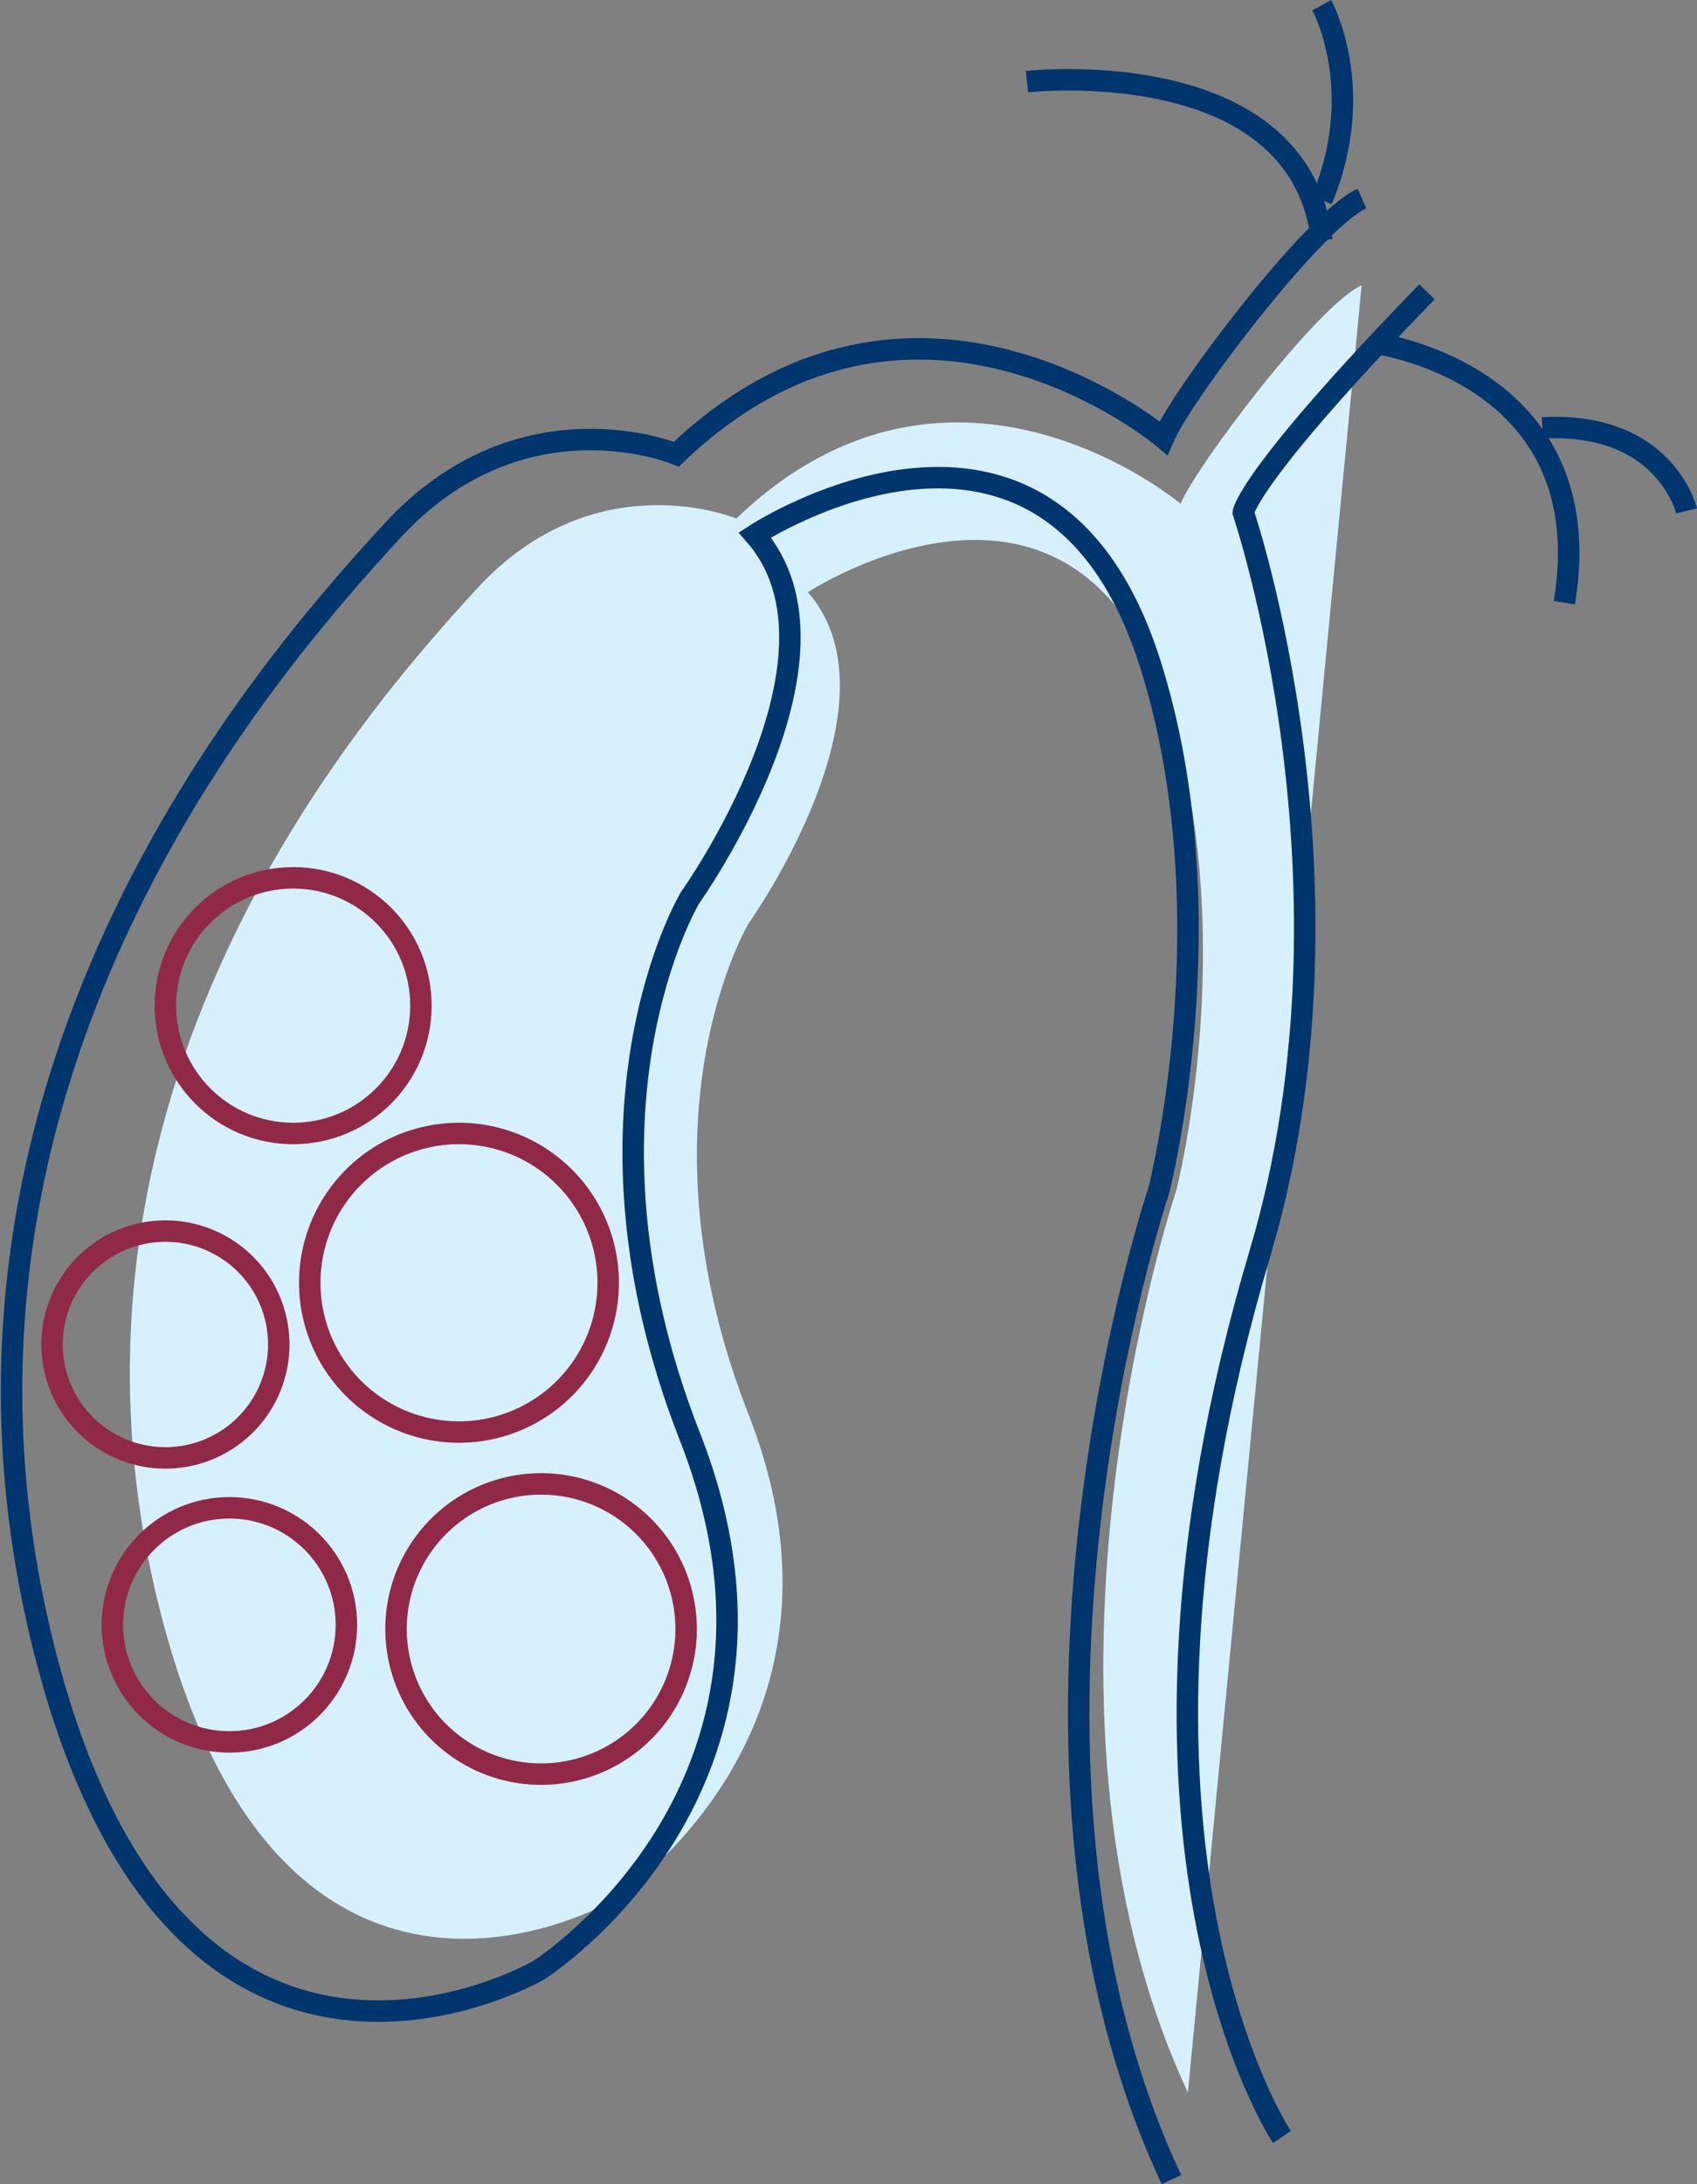 <svg xmlns="http://www.w3.org/2000/svg" width="316.356" height="406.994" viewBox="0 0 316.356 406.994">
    <rect x="0" y="0" width="316.356" height="406.994" fill="#808080" stroke="none"/>
    <g data-name="Group 7054" transform="translate(-485.595 -1534.684)">
        <path data-name="Path 3284" d="M234.128 9.712c-7.982 3.5-30.51 33.134-33.751 40.7 0 0-42.543-35.868-82.82 2.751 0 0-26.282-10.947-48.364 13.08s-83.377 94.4-59.1 190.3c22.765 89.909 84.039 54.317 84.039 54.317s49.114-31.061 25.725-90.692c-21.712-55.348 0-91.574 0-91.574s29.226-40.917 11.041-61.7c0 0 49.88-32.753 67.221 21.839 13.571 42.73 1.455 89.65 1.455 89.65s-32 94.969 2.166 168.066" transform="translate(505.303 1578.141)" style="fill:#d7f0fd"/>
        <path data-name="Path 3285" d="M57.893 353.769s-36.783-54.83-4.085-164.693c20.428-68.638-3.109-138-3.109-138s.5-6.416 34.236-41.143" transform="translate(666.678 1579.125)" style="stroke:#00356d;fill:none;stroke-miterlimit:10;stroke-width:4px"/>
        <path data-name="Path 3286" d="M252.232 6.779c-8.748 3.836-33.442 36.325-37 44.616 0 0-46.639-39.324-90.8 3.015 0 0-28.807-12.006-53.016 14.337S-19.987 172.233 6.631 277.361c24.954 98.563 92.125 59.548 92.125 59.548s53.843-34.054 28.2-99.418c-23.8-60.684 0-100.393 0-100.393s32.042-44.853 12.1-67.64c0 0 54.686-35.9 73.692 23.939 14.883 46.848 1.593 98.282 1.593 98.282s-35.085 104.114 2.376 184.245" transform="translate(487.254 1564.907)" style="stroke:#00356d;fill:none;stroke-miterlimit:10;stroke-width:4px"/>
        <path data-name="Path 3287" d="M89.791 32.65C85.646-2.595 34.84 3.1 34.84 3.1" transform="translate(642.205 1546.792)" style="stroke:#00356d;fill:none;stroke-miterlimit:10;stroke-width:4px"/>
        <path data-name="Path 3288" d="M46.651 11.68s42.19 5.562 35.074 48.281" transform="translate(695.498 1587.021)" style="stroke:#00356d;fill:none;stroke-miterlimit:10;stroke-width:4px"/>
        <path data-name="Path 3289" d="M79.153 30.057S75.228 13.35 52.27 14.584" transform="translate(720.852 1599.832)" style="stroke:#00356d;fill:none;stroke-miterlimit:10;stroke-width:4px"/>
        <path data-name="Path 3290" d="M44.809.242s8.671 15.666 0 36.309" transform="translate(687.186 1535.411)" style="stroke:#00356d;fill:none;stroke-miterlimit:10;stroke-width:4px"/>
        <path data-name="Path 3291" d="M44.13 62.811A21.131 21.131 0 1 1 23 41.683a21.128 21.128 0 0 1 21.13 21.128z" transform="translate(493.43 1722.4)" style="stroke:#902948;fill:none;stroke-miterlimit:10;stroke-width:4px"/>
        <path data-name="Path 3292" d="M66.218 66.2A27.817 27.817 0 1 1 38.4 38.383 27.819 27.819 0 0 1 66.218 66.2z" transform="translate(532.758 1707.51)" style="stroke:#902948;fill:none;stroke-miterlimit:10;stroke-width:4px"/>
        <circle data-name="Ellipse 191" cx="21.812" cy="21.812" r="21.812" transform="translate(506.545 1815.644)" style="stroke:#902948;fill:none;stroke-miterlimit:10;stroke-width:4px"/>
        <path data-name="Path 3293" d="M13.5 77.271a27.04 27.04 0 1 1 27.043 27.043A27.043 27.043 0 0 1 13.5 77.271z" transform="translate(545.924 1760.957)" style="stroke:#902948;fill:none;stroke-miterlimit:10;stroke-width:4px"/>
        <circle data-name="Ellipse 192" cx="23.818" cy="23.818" r="23.818" transform="translate(516.428 1698.258)" style="stroke:#902948;fill:none;stroke-miterlimit:10;stroke-width:4px"/>
    </g>
</svg>
